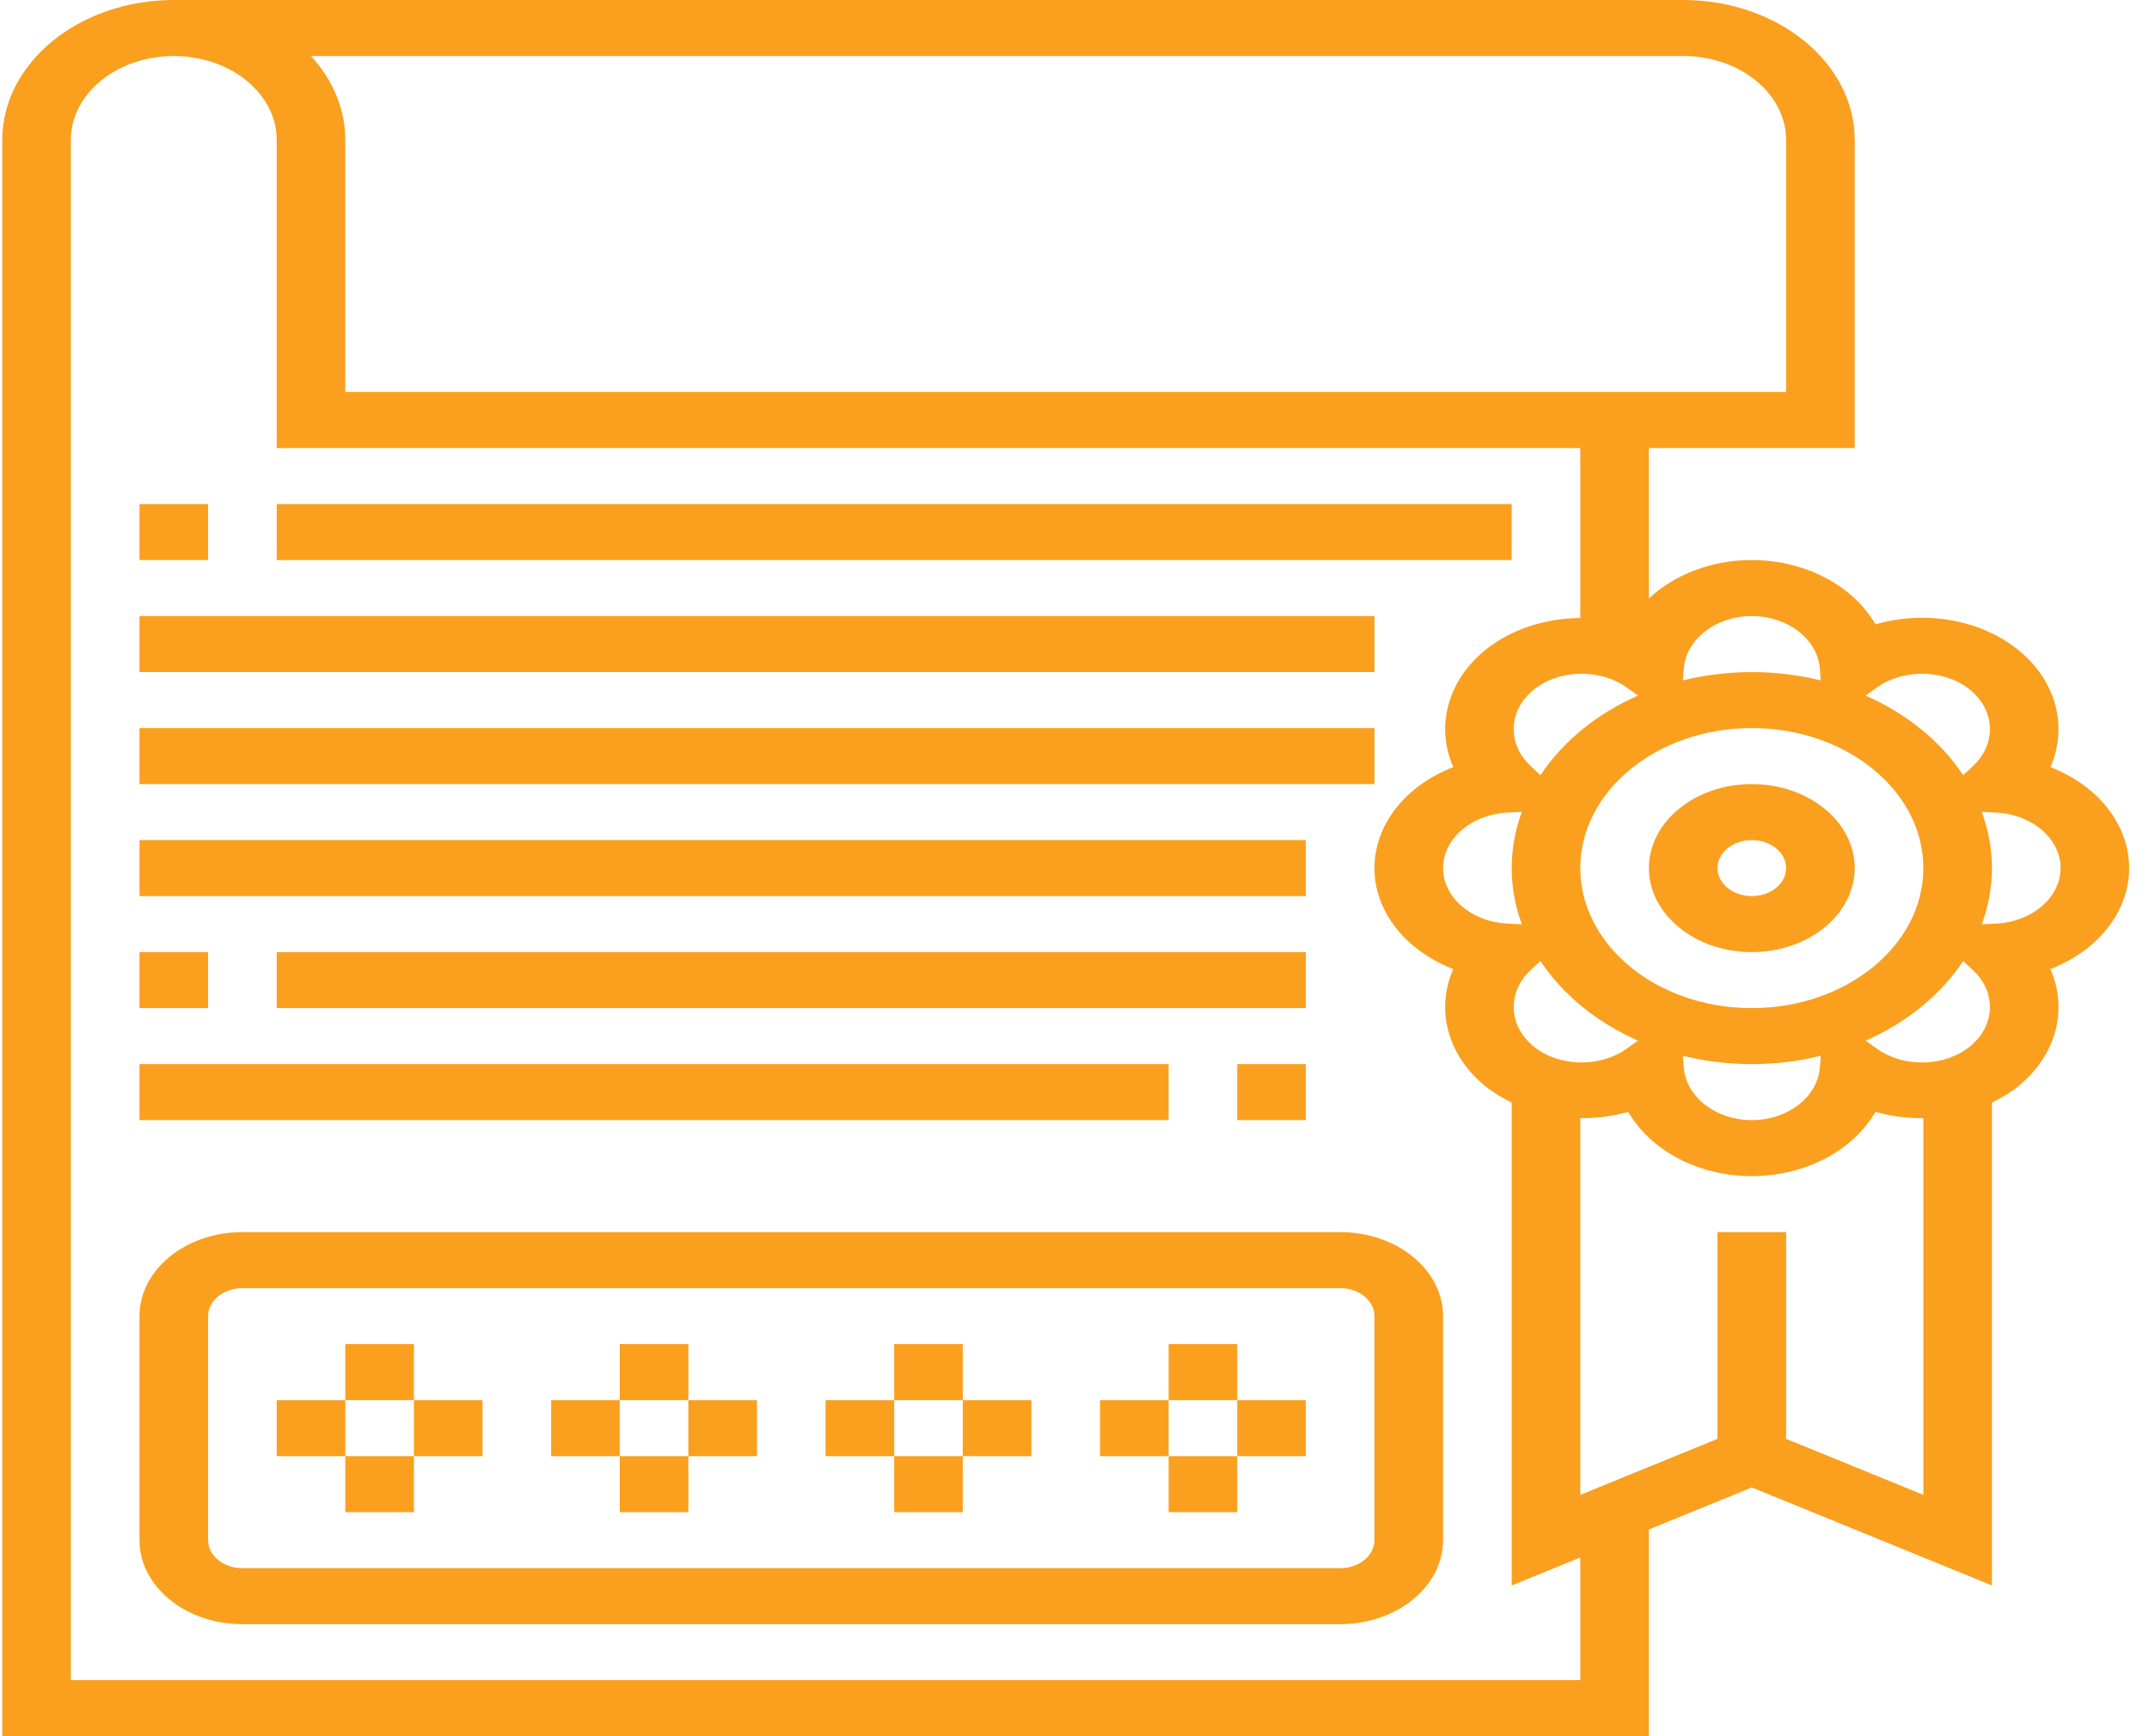 <svg width="99" height="80" viewBox="0 0 99 80" fill="none" xmlns="http://www.w3.org/2000/svg">
<path d="M98.086 40C98.086 37.961 96.607 36.177 94.458 35.348C95.261 33.521 94.761 31.405 92.996 29.964C91.228 28.521 88.637 28.113 86.401 28.769C85.385 27.014 83.199 25.806 80.702 25.806C78.823 25.806 77.121 26.49 75.961 27.577V20.645H85.444V6.452C85.444 2.894 81.899 0 77.542 0H8.006C3.648 0 0.104 2.894 0.104 6.452V80H75.961V70.475L80.702 68.539L91.765 73.055V50.804C92.203 50.591 92.621 50.342 92.996 50.036C94.761 48.593 95.261 46.479 94.458 44.652C96.607 43.823 98.086 42.039 98.086 40ZM86.455 31.686C87.703 30.792 89.594 30.837 90.76 31.788C91.925 32.741 91.98 34.285 90.885 35.304L90.439 35.719C89.412 34.168 87.846 32.889 85.946 32.05L86.455 31.686ZM90.885 44.697C91.98 45.716 91.925 47.259 90.76 48.213C89.597 49.163 87.703 49.21 86.453 48.315L85.946 47.951C87.846 47.112 89.412 45.834 90.439 44.283L90.885 44.697ZM74.95 31.686L75.459 32.05C73.559 32.889 71.993 34.168 70.966 35.719L70.52 35.304C69.425 34.285 69.48 32.741 70.645 31.788C71.811 30.836 73.703 30.791 74.95 31.686ZM80.702 33.548C85.059 33.548 88.604 36.443 88.604 40C88.604 43.557 85.059 46.452 80.702 46.452C76.345 46.452 72.801 43.557 72.801 40C72.801 36.443 76.345 33.548 80.702 33.548ZM70.109 37.406C69.807 38.228 69.64 39.098 69.64 40C69.64 40.902 69.807 41.772 70.111 42.593L69.436 42.557C67.777 42.47 66.479 41.346 66.479 40C66.479 38.654 67.777 37.53 69.434 37.443L70.109 37.406ZM70.645 48.212C69.479 47.259 69.425 45.715 70.519 44.696L70.964 44.281C71.991 45.832 73.558 47.111 75.457 47.95L74.95 48.313C73.701 49.209 71.811 49.165 70.645 48.212ZM80.702 49.032C81.807 49.032 82.872 48.895 83.879 48.649L83.835 49.2C83.727 50.553 82.351 51.613 80.702 51.613C79.054 51.613 77.678 50.553 77.57 49.2L77.526 48.649C78.533 48.895 79.598 49.032 80.702 49.032ZM80.702 28.387C82.351 28.387 83.727 29.447 83.835 30.8L83.879 31.351C82.872 31.105 81.807 30.968 80.702 30.968C79.598 30.968 78.533 31.105 77.526 31.351L77.57 30.8C77.678 29.447 79.054 28.387 80.702 28.387ZM77.542 2.581C80.156 2.581 82.283 4.317 82.283 6.452V18.064H15.907V6.452C15.907 5 15.316 3.659 14.324 2.581H77.542ZM72.801 77.419H3.264V6.452C3.264 4.317 5.392 2.581 8.006 2.581C10.62 2.581 12.747 4.317 12.747 6.452V20.645H72.801V28.477C71.203 28.489 69.615 28.981 68.41 29.964C66.645 31.407 66.146 33.521 66.948 35.348C64.798 36.177 63.318 37.961 63.318 40C63.318 42.039 64.798 43.823 66.947 44.652C66.146 46.479 66.645 48.593 68.41 50.036C68.785 50.342 69.202 50.591 69.64 50.804V73.055L72.801 71.765V77.419ZM88.604 68.88L82.283 66.299V56.774H79.122V66.299L72.801 68.88V51.523C73.546 51.528 74.292 51.44 75.005 51.231C76.02 52.986 78.205 54.194 80.702 54.194C83.199 54.194 85.385 52.986 86.4 51.231C87.111 51.439 87.858 51.528 88.604 51.523V68.88ZM91.97 42.557L91.296 42.593C91.597 41.772 91.765 40.902 91.765 40C91.765 39.098 91.597 38.228 91.296 37.406L91.97 37.443C93.628 37.53 94.926 38.654 94.926 40C94.926 41.346 93.628 42.47 91.97 42.557Z" fill="#FAA01E"/>
<path d="M80.702 43.871C83.316 43.871 85.443 42.134 85.443 40C85.443 37.866 83.316 36.129 80.702 36.129C78.088 36.129 75.961 37.866 75.961 40C75.961 42.134 78.088 43.871 80.702 43.871ZM80.702 38.71C81.573 38.71 82.283 39.289 82.283 40C82.283 40.711 81.573 41.29 80.702 41.29C79.832 41.29 79.122 40.711 79.122 40C79.122 39.289 79.832 38.71 80.702 38.71Z" fill="#FAA01E"/>
<path d="M9.586 23.226H6.425V25.806H9.586V23.226Z" fill="#FAA01E"/>
<path d="M69.64 23.226H12.747V25.806H69.64V23.226Z" fill="#FAA01E"/>
<path d="M63.318 28.387H6.425V30.967H63.318V28.387Z" fill="#FAA01E"/>
<path d="M63.318 33.548H6.425V36.129H63.318V33.548Z" fill="#FAA01E"/>
<path d="M61.738 56.774H11.166C8.552 56.774 6.425 58.511 6.425 60.645V70.968C6.425 73.102 8.552 74.839 11.166 74.839H61.738C64.352 74.839 66.479 73.102 66.479 70.968V60.645C66.479 58.511 64.352 56.774 61.738 56.774ZM63.318 70.968C63.318 71.68 62.609 72.258 61.738 72.258H11.166C10.295 72.258 9.586 71.68 9.586 70.968V60.645C9.586 59.933 10.295 59.355 11.166 59.355H61.738C62.609 59.355 63.318 59.933 63.318 60.645V70.968Z" fill="#FAA01E"/>
<path d="M19.068 61.935H15.907V64.516H19.068V61.935Z" fill="#FAA01E"/>
<path d="M19.068 67.097H15.907V69.677H19.068V67.097Z" fill="#FAA01E"/>
<path d="M22.229 64.517H19.068V67.097H22.229V64.517Z" fill="#FAA01E"/>
<path d="M15.908 64.517H12.747V67.097H15.908V64.517Z" fill="#FAA01E"/>
<path d="M31.711 61.935H28.55V64.516H31.711V61.935Z" fill="#FAA01E"/>
<path d="M31.711 67.097H28.55V69.677H31.711V67.097Z" fill="#FAA01E"/>
<path d="M34.872 64.517H31.711V67.097H34.872V64.517Z" fill="#FAA01E"/>
<path d="M28.55 64.517H25.39V67.097H28.55V64.517Z" fill="#FAA01E"/>
<path d="M44.354 61.935H41.193V64.516H44.354V61.935Z" fill="#FAA01E"/>
<path d="M44.354 67.097H41.193V69.677H44.354V67.097Z" fill="#FAA01E"/>
<path d="M47.515 64.517H44.354V67.097H47.515V64.517Z" fill="#FAA01E"/>
<path d="M41.193 64.517H38.033V67.097H41.193V64.517Z" fill="#FAA01E"/>
<path d="M56.997 61.935H53.836V64.516H56.997V61.935Z" fill="#FAA01E"/>
<path d="M56.997 67.097H53.836V69.677H56.997V67.097Z" fill="#FAA01E"/>
<path d="M60.158 64.517H56.997V67.097H60.158V64.517Z" fill="#FAA01E"/>
<path d="M53.836 64.517H50.675V67.097H53.836V64.517Z" fill="#FAA01E"/>
<path d="M60.158 38.709H6.425V41.29H60.158V38.709Z" fill="#FAA01E"/>
<path d="M60.158 43.871H12.747V46.452H60.158V43.871Z" fill="#FAA01E"/>
<path d="M9.586 43.871H6.425V46.452H9.586V43.871Z" fill="#FAA01E"/>
<path d="M53.836 49.032H6.425V51.613H53.836V49.032Z" fill="#FAA01E"/>
<path d="M60.158 49.032H56.997V51.613H60.158V49.032Z" fill="#FAA01E"/>
</svg>
